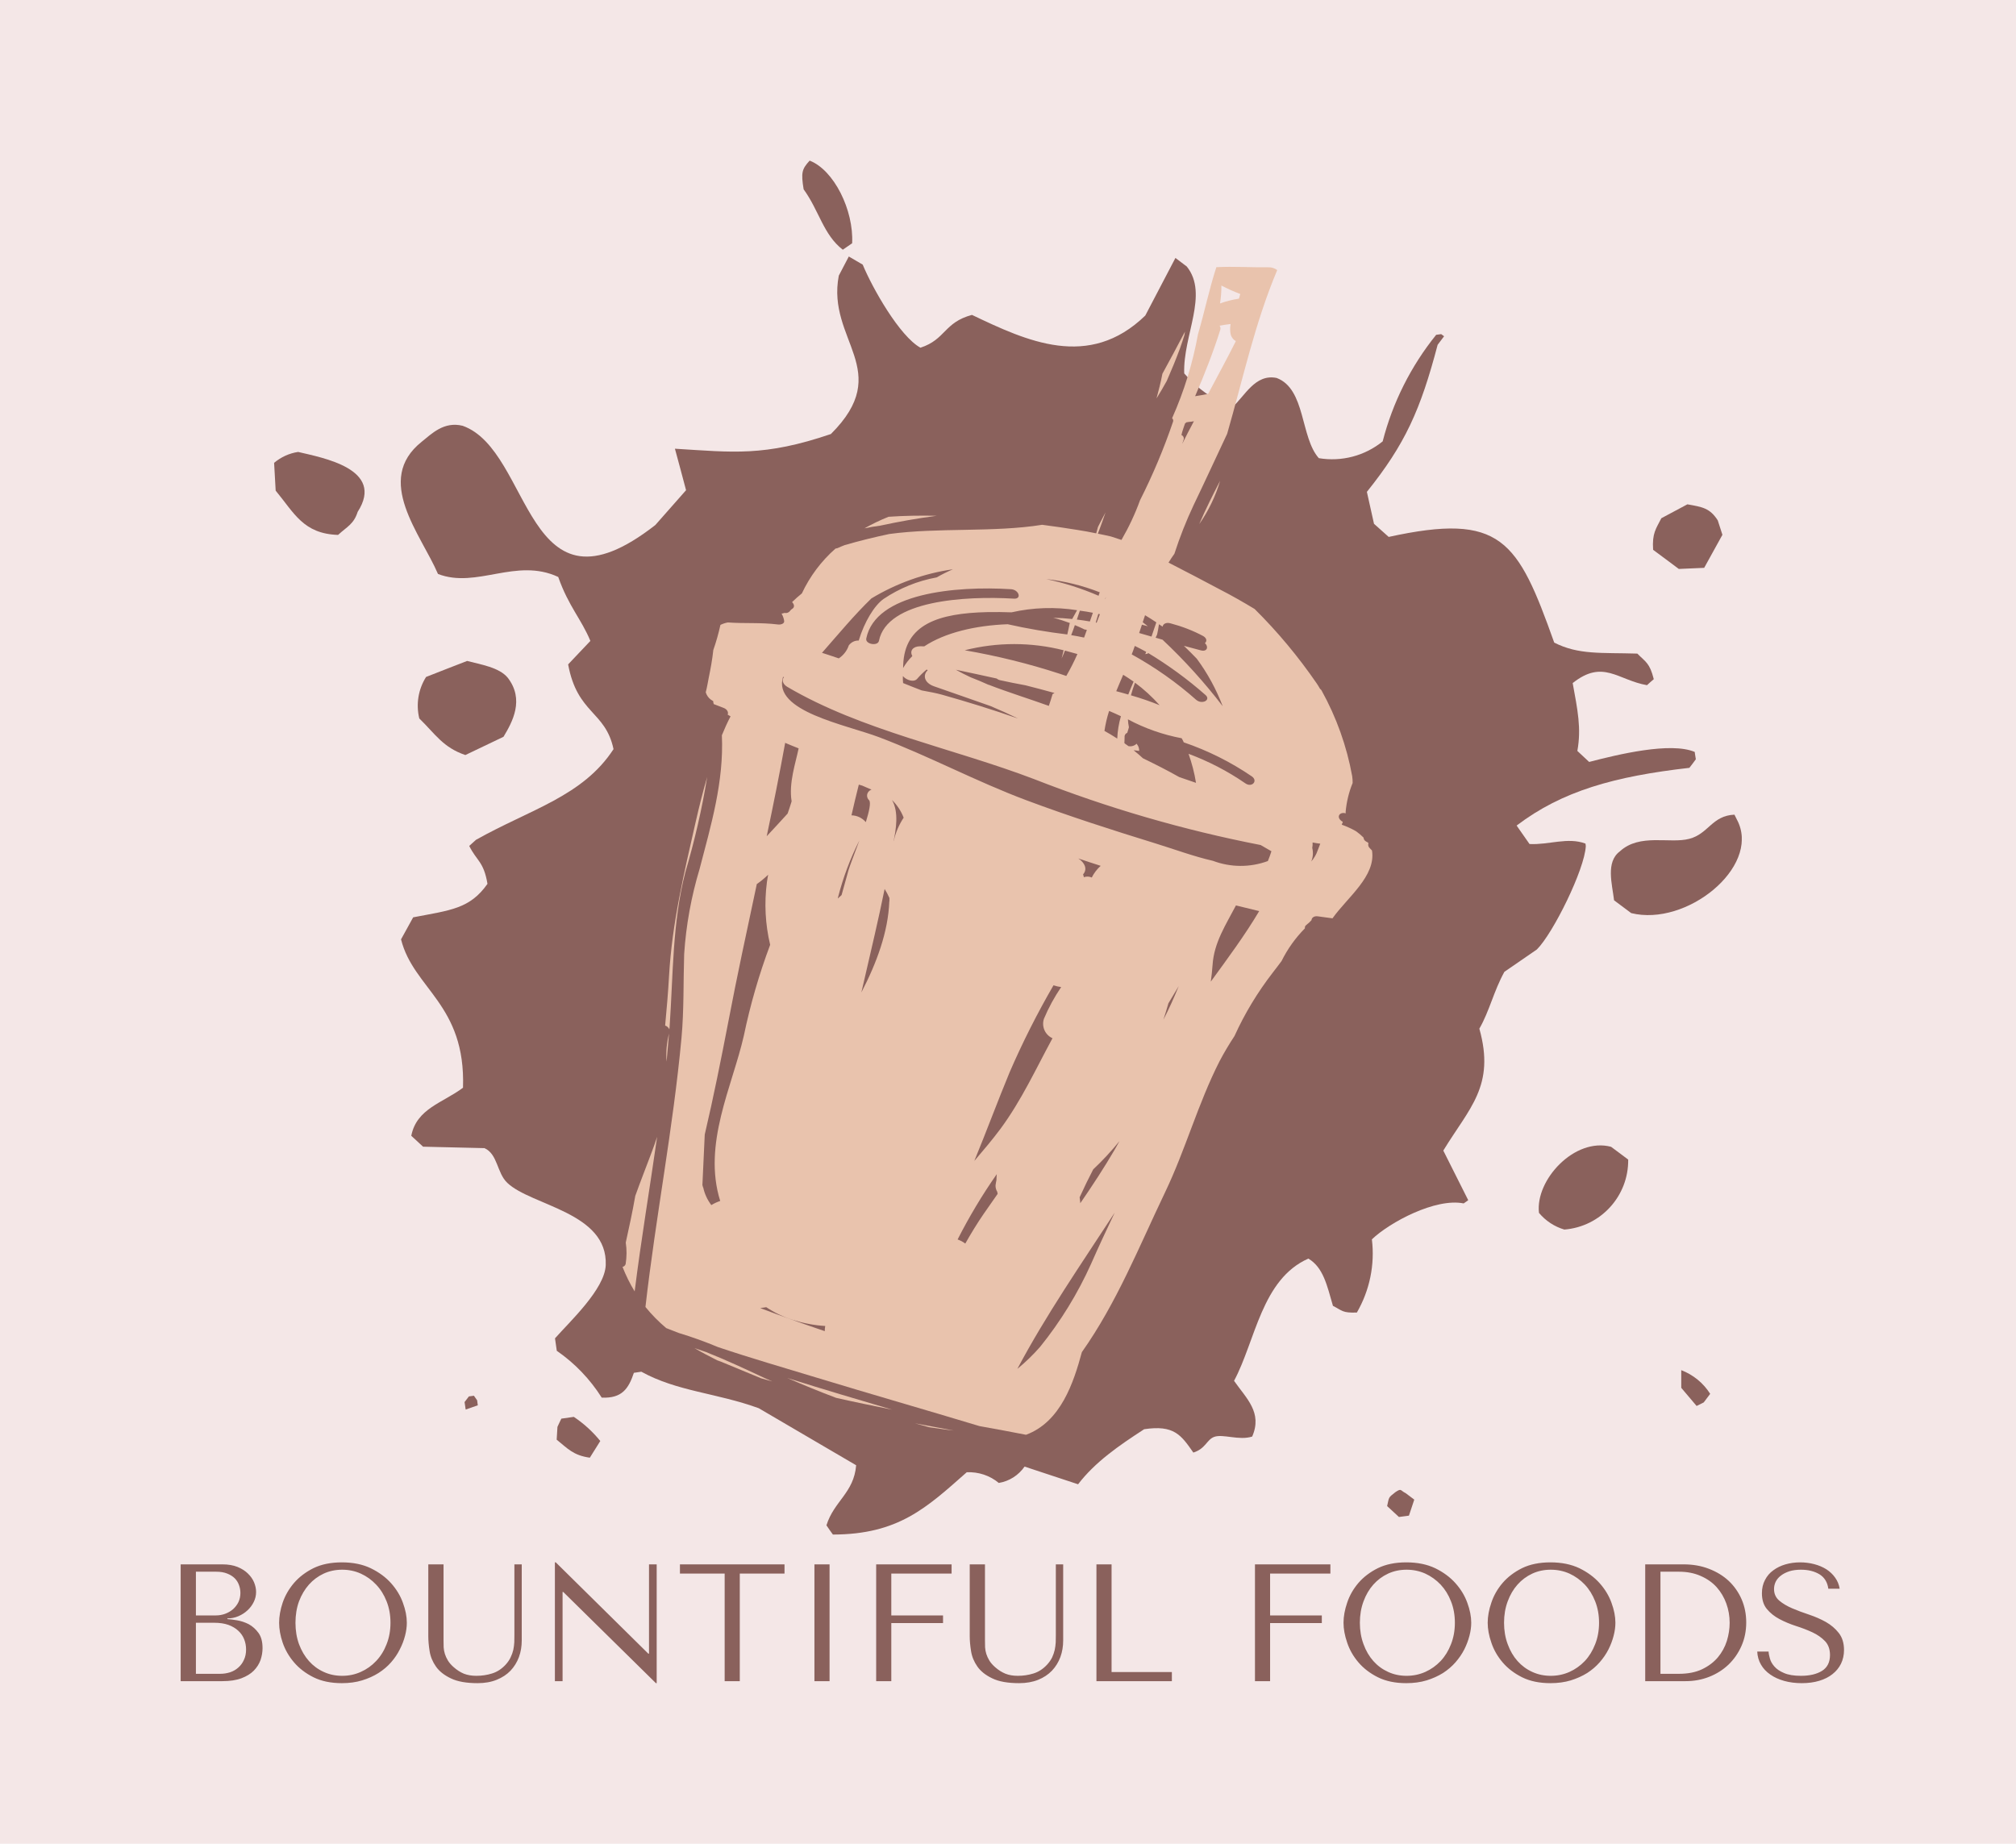 <svg xmlns="http://www.w3.org/2000/svg" version="1.1" xmlns:xlink="http://www.w3.org/1999/xlink" xmlns:svgjs="http://svgjs.dev/svgjs" viewBox="0 0 18.122 16.576"><g transform="matrix(1,0,0,1,1.444,14.046)"><rect width="18.122" height="18.122" x="-1.444" y="-14.819" fill="#f4e7e7"></rect><g><path d=" M 0.18 1.068 L 0.556 1.068 Q 0.657 1.068 0.726 1.042 Q 0.795 1.016 0.837 0.974 Q 0.879 0.931 0.898 0.878 Q 0.916 0.825 0.916 0.771 Q 0.916 0.685 0.88 0.635 Q 0.843 0.584 0.792 0.556 Q 0.741 0.53 0.687 0.521 Q 0.633 0.512 0.6 0.51 L 0.6 0.504 Q 0.652 0.504 0.699 0.484 Q 0.746 0.464 0.781 0.431 Q 0.816 0.399 0.837 0.356 Q 0.858 0.314 0.858 0.266 Q 0.858 0.224 0.84 0.18 Q 0.822 0.137 0.785 0.101 Q 0.749 0.065 0.691 0.041 Q 0.633 0.018 0.555 0.018 L 0.18 0.018 L 0.18 1.068 M 0.317 1.002 L 0.317 0.543 L 0.481 0.543 Q 0.555 0.543 0.609 0.562 Q 0.663 0.582 0.698 0.615 Q 0.734 0.648 0.751 0.692 Q 0.768 0.735 0.768 0.783 Q 0.768 0.836 0.749 0.876 Q 0.731 0.917 0.699 0.945 Q 0.667 0.974 0.625 0.988 Q 0.582 1.002 0.534 1.002 L 0.317 1.002 M 0.317 0.477 L 0.317 0.084 L 0.499 0.084 Q 0.558 0.084 0.599 0.101 Q 0.64 0.117 0.667 0.144 Q 0.693 0.171 0.705 0.206 Q 0.717 0.24 0.717 0.275 Q 0.717 0.318 0.7 0.356 Q 0.682 0.393 0.652 0.42 Q 0.621 0.447 0.581 0.462 Q 0.541 0.477 0.496 0.477 L 0.317 0.477 M 1.065 0.543 Q 1.065 0.627 1.097 0.722 Q 1.13 0.818 1.199 0.899 Q 1.268 0.98 1.374 1.033 Q 1.481 1.086 1.629 1.086 Q 1.73 1.086 1.811 1.061 Q 1.893 1.036 1.958 0.995 Q 2.024 0.953 2.072 0.898 Q 2.12 0.843 2.15 0.782 Q 2.181 0.722 2.197 0.66 Q 2.213 0.599 2.213 0.543 Q 2.213 0.459 2.178 0.364 Q 2.144 0.269 2.072 0.188 Q 2 0.107 1.889 0.053 Q 1.779 0 1.629 0 Q 1.481 0 1.374 0.052 Q 1.268 0.105 1.199 0.185 Q 1.13 0.266 1.097 0.362 Q 1.065 0.458 1.065 0.543 M 1.212 0.543 Q 1.212 0.438 1.244 0.35 Q 1.277 0.263 1.333 0.2 Q 1.389 0.137 1.466 0.101 Q 1.542 0.066 1.632 0.066 Q 1.721 0.066 1.799 0.101 Q 1.878 0.137 1.937 0.2 Q 1.997 0.263 2.031 0.35 Q 2.066 0.438 2.066 0.543 Q 2.066 0.648 2.031 0.736 Q 1.997 0.824 1.937 0.887 Q 1.878 0.95 1.799 0.985 Q 1.721 1.02 1.632 1.02 Q 1.542 1.02 1.466 0.985 Q 1.389 0.95 1.333 0.887 Q 1.277 0.824 1.244 0.736 Q 1.212 0.648 1.212 0.543 M 2.406 0.018 L 2.406 0.663 Q 2.406 0.725 2.418 0.799 Q 2.43 0.873 2.475 0.937 Q 2.52 1.001 2.609 1.043 Q 2.697 1.086 2.85 1.086 Q 2.946 1.086 3.02 1.056 Q 3.095 1.026 3.145 0.974 Q 3.195 0.921 3.221 0.851 Q 3.246 0.782 3.246 0.702 L 3.246 0.018 L 3.18 0.018 L 3.18 0.653 Q 3.18 0.685 3.179 0.719 Q 3.177 0.753 3.17 0.787 Q 3.162 0.821 3.146 0.854 Q 3.131 0.887 3.101 0.92 Q 3.047 0.978 2.979 0.999 Q 2.912 1.02 2.838 1.02 Q 2.775 1.02 2.726 1.001 Q 2.678 0.981 2.634 0.942 Q 2.6 0.912 2.582 0.882 Q 2.564 0.852 2.555 0.823 Q 2.546 0.794 2.544 0.764 Q 2.543 0.734 2.543 0.704 L 2.543 0.018 L 2.406 0.018 M 4.39 0.018 L 4.39 0.821 L 4.384 0.821 L 3.552 0 L 3.544 0 L 3.544 1.068 L 3.613 1.068 L 3.613 0.266 L 3.619 0.266 L 4.452 1.086 L 4.459 1.086 L 4.459 0.018 L 4.39 0.018 M 5.206 1.068 L 5.206 0.101 L 5.608 0.101 L 5.608 0.018 L 4.668 0.018 L 4.668 0.101 L 5.07 0.101 L 5.07 1.068 L 5.206 1.068 M 5.877 0.018 L 5.877 1.068 L 6.013 1.068 L 6.013 0.018 L 5.877 0.018 M 6.432 0.018 L 6.432 1.068 L 6.568 1.068 L 6.568 0.546 L 7.033 0.546 L 7.033 0.477 L 6.568 0.477 L 6.568 0.101 L 7.11 0.101 L 7.11 0.018 L 6.432 0.018 M 7.273 0.018 L 7.273 0.663 Q 7.273 0.725 7.285 0.799 Q 7.297 0.873 7.342 0.937 Q 7.387 1.001 7.476 1.043 Q 7.564 1.086 7.717 1.086 Q 7.813 1.086 7.888 1.056 Q 7.962 1.026 8.012 0.974 Q 8.062 0.921 8.088 0.851 Q 8.113 0.782 8.113 0.702 L 8.113 0.018 L 8.047 0.018 L 8.047 0.653 Q 8.047 0.685 8.046 0.719 Q 8.044 0.753 8.037 0.787 Q 8.029 0.821 8.014 0.854 Q 7.998 0.887 7.968 0.92 Q 7.914 0.978 7.846 0.999 Q 7.779 1.02 7.705 1.02 Q 7.642 1.02 7.594 1.001 Q 7.545 0.981 7.501 0.942 Q 7.467 0.912 7.449 0.882 Q 7.431 0.852 7.422 0.823 Q 7.413 0.794 7.411 0.764 Q 7.41 0.734 7.41 0.704 L 7.41 0.018 L 7.273 0.018 M 8.412 1.068 L 8.412 0.018 L 8.548 0.018 L 8.548 0.986 L 9.09 0.986 L 9.09 1.068 L 8.412 1.068 M 9.837 0.018 L 9.837 1.068 L 9.973 1.068 L 9.973 0.546 L 10.438 0.546 L 10.438 0.477 L 9.973 0.477 L 9.973 0.101 L 10.515 0.101 L 10.515 0.018 L 9.837 0.018 M 10.633 0.543 Q 10.633 0.627 10.666 0.722 Q 10.698 0.818 10.767 0.899 Q 10.836 0.98 10.942 1.033 Q 11.049 1.086 11.197 1.086 Q 11.298 1.086 11.38 1.061 Q 11.461 1.036 11.527 0.995 Q 11.592 0.953 11.64 0.898 Q 11.688 0.843 11.719 0.782 Q 11.749 0.722 11.765 0.66 Q 11.781 0.599 11.781 0.543 Q 11.781 0.459 11.746 0.364 Q 11.712 0.269 11.64 0.188 Q 11.568 0.107 11.458 0.053 Q 11.347 0 11.197 0 Q 11.049 0 10.942 0.052 Q 10.836 0.105 10.767 0.185 Q 10.698 0.266 10.666 0.362 Q 10.633 0.458 10.633 0.543 M 10.78 0.543 Q 10.78 0.438 10.813 0.35 Q 10.845 0.263 10.901 0.2 Q 10.957 0.137 11.034 0.101 Q 11.11 0.066 11.2 0.066 Q 11.289 0.066 11.368 0.101 Q 11.446 0.137 11.506 0.2 Q 11.565 0.263 11.599 0.35 Q 11.634 0.438 11.634 0.543 Q 11.634 0.648 11.599 0.736 Q 11.565 0.824 11.506 0.887 Q 11.446 0.95 11.368 0.985 Q 11.289 1.02 11.2 1.02 Q 11.11 1.02 11.034 0.985 Q 10.957 0.95 10.901 0.887 Q 10.845 0.824 10.813 0.736 Q 10.78 0.648 10.78 0.543 M 11.929 0.543 Q 11.929 0.627 11.962 0.722 Q 11.994 0.818 12.063 0.899 Q 12.132 0.98 12.238 1.033 Q 12.345 1.086 12.493 1.086 Q 12.594 1.086 12.676 1.061 Q 12.757 1.036 12.823 0.995 Q 12.888 0.953 12.936 0.898 Q 12.984 0.843 13.015 0.782 Q 13.045 0.722 13.061 0.66 Q 13.077 0.599 13.077 0.543 Q 13.077 0.459 13.042 0.364 Q 13.008 0.269 12.936 0.188 Q 12.864 0.107 12.754 0.053 Q 12.643 0 12.493 0 Q 12.345 0 12.238 0.052 Q 12.132 0.105 12.063 0.185 Q 11.994 0.266 11.962 0.362 Q 11.929 0.458 11.929 0.543 M 12.076 0.543 Q 12.076 0.438 12.109 0.35 Q 12.141 0.263 12.197 0.2 Q 12.253 0.137 12.33 0.101 Q 12.406 0.066 12.496 0.066 Q 12.585 0.066 12.664 0.101 Q 12.742 0.137 12.802 0.2 Q 12.861 0.263 12.895 0.35 Q 12.93 0.438 12.93 0.543 Q 12.93 0.648 12.895 0.736 Q 12.861 0.824 12.802 0.887 Q 12.742 0.95 12.664 0.985 Q 12.585 1.02 12.496 1.02 Q 12.406 1.02 12.33 0.985 Q 12.253 0.95 12.197 0.887 Q 12.141 0.824 12.109 0.736 Q 12.076 0.648 12.076 0.543 M 13.345 1.068 L 13.345 0.018 L 13.69 0.018 Q 13.815 0.018 13.918 0.058 Q 14.022 0.098 14.096 0.167 Q 14.17 0.237 14.212 0.333 Q 14.253 0.429 14.253 0.54 Q 14.253 0.655 14.21 0.752 Q 14.167 0.849 14.093 0.92 Q 14.019 0.99 13.92 1.029 Q 13.821 1.068 13.708 1.068 L 13.345 1.068 M 13.482 1.002 L 13.647 1.002 Q 13.77 1.002 13.856 0.961 Q 13.942 0.92 13.998 0.854 Q 14.053 0.788 14.079 0.706 Q 14.104 0.624 14.104 0.543 Q 14.104 0.453 14.074 0.37 Q 14.044 0.287 13.987 0.223 Q 13.929 0.159 13.843 0.122 Q 13.758 0.084 13.647 0.084 L 13.482 0.084 L 13.482 1.002 M 14.352 0.802 Q 14.355 0.867 14.386 0.92 Q 14.416 0.972 14.47 1.009 Q 14.523 1.046 14.595 1.066 Q 14.667 1.086 14.752 1.086 Q 14.839 1.086 14.909 1.065 Q 14.979 1.044 15.028 1.005 Q 15.078 0.966 15.105 0.911 Q 15.132 0.855 15.132 0.788 Q 15.132 0.695 15.085 0.635 Q 15.039 0.576 14.969 0.536 Q 14.899 0.497 14.818 0.47 Q 14.736 0.443 14.666 0.413 Q 14.596 0.383 14.55 0.344 Q 14.503 0.304 14.503 0.24 Q 14.503 0.204 14.519 0.172 Q 14.535 0.141 14.566 0.118 Q 14.596 0.095 14.641 0.08 Q 14.686 0.066 14.745 0.066 Q 14.842 0.066 14.911 0.107 Q 14.979 0.149 14.991 0.237 L 15.093 0.237 Q 15.084 0.181 15.052 0.137 Q 15.021 0.093 14.973 0.062 Q 14.925 0.032 14.864 0.016 Q 14.803 0 14.737 0 Q 14.668 0 14.606 0.018 Q 14.544 0.036 14.497 0.071 Q 14.449 0.105 14.422 0.158 Q 14.394 0.21 14.394 0.278 Q 14.394 0.366 14.439 0.42 Q 14.484 0.474 14.552 0.51 Q 14.62 0.546 14.7 0.572 Q 14.779 0.597 14.848 0.629 Q 14.916 0.661 14.961 0.708 Q 15.006 0.755 15.006 0.833 Q 15.006 0.93 14.935 0.975 Q 14.863 1.02 14.745 1.02 Q 14.65 1.02 14.593 0.995 Q 14.536 0.971 14.506 0.936 Q 14.476 0.902 14.466 0.865 Q 14.455 0.828 14.454 0.802 L 14.352 0.802" fill="#8a615c" fill-rule="nonzero"></path></g><g></g><g clip-path="url(#SvgjsClipPath1002)"><g clip-path="url(#SvgjsClipPath1000582382b9-ea83-4968-a4fa-d8f735f42406)"><path d=" M 1.771 -9.444 C 2.021 -9.832 1.452 -9.931 1.236 -9.983 C 1.156 -9.971 1.082 -9.937 1.02 -9.885 C 1.025 -9.801 1.029 -9.718 1.034 -9.635 C 1.2 -9.435 1.282 -9.247 1.595 -9.237 C 1.675 -9.311 1.736 -9.333 1.771 -9.444 Z" fill="#8a615c" transform="matrix(1,0,0,1,0,0)" fill-rule="nonzero"></path></g><g clip-path="url(#SvgjsClipPath1000582382b9-ea83-4968-a4fa-d8f735f42406)"><path d=" M 13.416 -9.103 C 13.494 -9.046 13.57 -8.988 13.647 -8.931 L 13.875 -8.941 C 13.93 -9.04 13.984 -9.139 14.039 -9.238 C 14.025 -9.281 14.011 -9.325 13.997 -9.368 C 13.926 -9.478 13.86 -9.488 13.724 -9.512 C 13.646 -9.47 13.568 -9.429 13.49 -9.387 C 13.442 -9.292 13.406 -9.253 13.416 -9.103 Z" fill="#8a615c" transform="matrix(1,0,0,1,0,0)" fill-rule="nonzero"></path></g><g clip-path="url(#SvgjsClipPath1000582382b9-ea83-4968-a4fa-d8f735f42406)"><path d=" M 3.121 -7.952 C 3.044 -8.047 2.875 -8.072 2.755 -8.104 C 2.632 -8.056 2.509 -8.009 2.386 -7.96 C 2.316 -7.849 2.294 -7.714 2.325 -7.587 C 2.47 -7.446 2.537 -7.327 2.739 -7.258 L 3.082 -7.422 C 3.164 -7.558 3.271 -7.756 3.121 -7.952 Z" fill="#8a615c" transform="matrix(1,0,0,1,0,0)" fill-rule="nonzero"></path></g><g clip-path="url(#SvgjsClipPath1000582382b9-ea83-4968-a4fa-d8f735f42406)"><path d=" M 2.845 -1.457 C 2.835 -1.471 2.826 -1.485 2.816 -1.498 L 2.771 -1.492 C 2.758 -1.475 2.745 -1.458 2.732 -1.441 C 2.736 -1.419 2.739 -1.396 2.742 -1.374 C 2.779 -1.387 2.815 -1.4 2.851 -1.412 C 2.849 -1.427 2.847 -1.442 2.845 -1.457 Z" fill="#8a615c" transform="matrix(1,0,0,1,0,0)" fill-rule="nonzero"></path></g><g clip-path="url(#SvgjsClipPath1000582382b9-ea83-4968-a4fa-d8f735f42406)"><path d=" M 13.117 -6.392 C 12.988 -6.296 13.048 -6.097 13.065 -5.952 L 13.219 -5.837 C 13.716 -5.714 14.372 -6.246 14.179 -6.658 C 14.168 -6.68 14.157 -6.701 14.147 -6.722 C 13.945 -6.713 13.914 -6.55 13.742 -6.505 C 13.567 -6.458 13.296 -6.557 13.117 -6.392 Z" fill="#8a615c" transform="matrix(1,0,0,1,0,0)" fill-rule="nonzero"></path></g><g clip-path="url(#SvgjsClipPath1000582382b9-ea83-4968-a4fa-d8f735f42406)"><path d=" M 3.714 -1.308 C 3.677 -1.302 3.639 -1.297 3.602 -1.292 C 3.59 -1.267 3.578 -1.243 3.567 -1.218 C 3.564 -1.18 3.562 -1.142 3.56 -1.103 C 3.659 -1.023 3.709 -0.962 3.858 -0.941 C 3.89 -0.991 3.921 -1.041 3.952 -1.091 C 3.884 -1.175 3.804 -1.248 3.714 -1.308 Z" fill="#8a615c" transform="matrix(1,0,0,1,0,0)" fill-rule="nonzero"></path></g><g clip-path="url(#SvgjsClipPath1000582382b9-ea83-4968-a4fa-d8f735f42406)"><path d=" M 5.78 -12.344 C 5.92 -12.151 5.957 -11.936 6.132 -11.801 C 6.16 -11.82 6.188 -11.84 6.216 -11.859 C 6.231 -12.157 6.052 -12.518 5.834 -12.602 C 5.765 -12.526 5.755 -12.496 5.78 -12.344 Z" fill="#8a615c" transform="matrix(1,0,0,1,0,0)" fill-rule="nonzero"></path></g><g clip-path="url(#SvgjsClipPath1000582382b9-ea83-4968-a4fa-d8f735f42406)"><path d=" M 11.025 -0.506 C 11.06 -0.474 11.096 -0.441 11.131 -0.408 L 11.221 -0.42 C 11.237 -0.469 11.253 -0.517 11.269 -0.564 C 11.243 -0.584 11.218 -0.603 11.192 -0.622 C 11.141 -0.647 11.156 -0.669 11.099 -0.631 C 11.035 -0.58 11.044 -0.591 11.025 -0.506 Z" fill="#8a615c" transform="matrix(1,0,0,1,0,0)" fill-rule="nonzero"></path></g><g clip-path="url(#SvgjsClipPath1000582382b9-ea83-4968-a4fa-d8f735f42406)"><path d=" M 12.39 -3.142 C 12.449 -3.071 12.529 -3.018 12.618 -2.992 C 12.945 -3.018 13.196 -3.293 13.192 -3.621 C 13.141 -3.66 13.089 -3.698 13.038 -3.736 C 12.711 -3.823 12.355 -3.438 12.39 -3.142 Z" fill="#8a615c" transform="matrix(1,0,0,1,0,0)" fill-rule="nonzero"></path></g><g clip-path="url(#SvgjsClipPath1000582382b9-ea83-4968-a4fa-d8f735f42406)"><path d=" M 13.807 -1.406 C 13.828 -1.417 13.85 -1.427 13.871 -1.438 C 13.89 -1.464 13.91 -1.489 13.929 -1.515 C 13.868 -1.612 13.776 -1.687 13.669 -1.728 C 13.669 -1.675 13.669 -1.622 13.669 -1.569 C 13.715 -1.515 13.761 -1.46 13.807 -1.406 Z" fill="#8a615c" transform="matrix(1,0,0,1,0,0)" fill-rule="nonzero"></path></g><g clip-path="url(#SvgjsClipPath1000582382b9-ea83-4968-a4fa-d8f735f42406)"><path d=" M 6.025 -10.144 C 5.425 -9.94 5.146 -9.98 4.623 -10.012 C 4.657 -9.888 4.69 -9.763 4.723 -9.639 C 4.631 -9.534 4.539 -9.43 4.447 -9.326 C 3.27 -8.407 3.345 -9.994 2.715 -10.218 C 2.546 -10.26 2.436 -10.146 2.346 -10.074 C 1.916 -9.73 2.339 -9.245 2.493 -8.886 C 2.842 -8.751 3.194 -9.036 3.574 -8.859 C 3.666 -8.596 3.782 -8.48 3.863 -8.284 L 3.663 -8.073 C 3.746 -7.625 3.998 -7.656 4.071 -7.311 C 3.795 -6.887 3.326 -6.772 2.835 -6.496 C 2.815 -6.477 2.794 -6.459 2.774 -6.441 C 2.841 -6.305 2.904 -6.302 2.938 -6.1 C 2.78 -5.875 2.604 -5.863 2.27 -5.799 C 2.234 -5.733 2.197 -5.667 2.161 -5.601 C 2.273 -5.154 2.743 -5.018 2.718 -4.267 C 2.535 -4.13 2.301 -4.08 2.253 -3.835 L 2.359 -3.737 L 2.911 -3.724 C 3.031 -3.67 3.022 -3.501 3.116 -3.412 C 3.333 -3.205 4.02 -3.148 4.001 -2.672 C 3.992 -2.455 3.675 -2.162 3.545 -2.014 C 3.55 -1.976 3.555 -1.939 3.561 -1.902 C 3.723 -1.79 3.86 -1.647 3.965 -1.481 C 4.147 -1.473 4.206 -1.561 4.254 -1.704 L 4.321 -1.714 C 4.643 -1.536 4.996 -1.524 5.376 -1.386 C 5.668 -1.215 5.959 -1.044 6.252 -0.873 C 6.232 -0.625 6.053 -0.551 5.985 -0.333 C 6.004 -0.305 6.023 -0.277 6.043 -0.25 C 6.632 -0.251 6.885 -0.491 7.246 -0.81 C 7.351 -0.815 7.454 -0.781 7.534 -0.714 C 7.628 -0.729 7.712 -0.783 7.766 -0.861 C 7.926 -0.808 8.087 -0.755 8.247 -0.702 C 8.401 -0.903 8.613 -1.049 8.841 -1.197 C 9.108 -1.237 9.172 -1.147 9.283 -0.987 C 9.394 -1.022 9.403 -1.103 9.47 -1.128 C 9.549 -1.157 9.694 -1.093 9.812 -1.131 C 9.906 -1.347 9.761 -1.472 9.649 -1.632 C 9.842 -1.992 9.896 -2.545 10.317 -2.731 C 10.451 -2.651 10.484 -2.493 10.538 -2.306 C 10.622 -2.264 10.621 -2.241 10.753 -2.246 C 10.868 -2.445 10.916 -2.676 10.888 -2.904 C 11.048 -3.057 11.46 -3.278 11.713 -3.227 C 11.727 -3.236 11.74 -3.246 11.754 -3.256 C 11.68 -3.404 11.605 -3.553 11.53 -3.702 C 11.763 -4.085 11.999 -4.282 11.854 -4.798 C 11.945 -4.956 11.983 -5.135 12.079 -5.309 L 12.371 -5.51 C 12.515 -5.652 12.801 -6.229 12.811 -6.44 C 12.81 -6.447 12.809 -6.454 12.808 -6.462 C 12.647 -6.522 12.48 -6.449 12.305 -6.458 C 12.266 -6.513 12.228 -6.569 12.189 -6.624 C 12.6 -6.936 13.069 -7.066 13.742 -7.143 C 13.762 -7.168 13.781 -7.194 13.8 -7.22 C 13.798 -7.234 13.796 -7.249 13.793 -7.264 C 13.792 -7.272 13.791 -7.279 13.79 -7.286 C 13.572 -7.378 13.099 -7.263 12.841 -7.196 C 12.805 -7.229 12.77 -7.262 12.735 -7.295 C 12.772 -7.499 12.737 -7.664 12.693 -7.905 C 12.966 -8.122 13.098 -7.932 13.361 -7.886 C 13.381 -7.904 13.401 -7.923 13.422 -7.94 C 13.385 -8.087 13.35 -8.093 13.274 -8.17 C 12.951 -8.18 12.746 -8.157 12.527 -8.269 C 12.198 -9.193 12.051 -9.44 11.039 -9.219 C 10.995 -9.259 10.951 -9.298 10.907 -9.337 C 10.886 -9.433 10.865 -9.528 10.843 -9.624 C 11.186 -10.052 11.324 -10.357 11.479 -10.946 C 11.499 -10.972 11.518 -10.998 11.537 -11.023 L 11.511 -11.042 L 11.466 -11.036 C 11.239 -10.755 11.075 -10.428 10.985 -10.078 C 10.824 -9.947 10.615 -9.893 10.411 -9.927 C 10.244 -10.115 10.294 -10.549 10.032 -10.648 C 9.837 -10.688 9.744 -10.481 9.634 -10.386 C 9.466 -10.448 9.317 -10.553 9.201 -10.689 C 9.189 -11.03 9.424 -11.401 9.224 -11.65 C 9.19 -11.676 9.156 -11.701 9.122 -11.727 C 9.032 -11.554 8.942 -11.382 8.851 -11.209 C 8.343 -10.717 7.784 -10.981 7.293 -11.215 C 7.04 -11.147 7.059 -10.995 6.83 -10.92 C 6.643 -11.023 6.398 -11.456 6.311 -11.667 C 6.27 -11.691 6.228 -11.716 6.186 -11.74 C 6.156 -11.683 6.126 -11.625 6.096 -11.568 C 5.984 -10.985 6.599 -10.716 6.025 -10.144 Z" fill="#8a615c" transform="matrix(1,0,0,1,0,0)" fill-rule="nonzero"></path></g><g clip-path="url(#SvgjsClipPath1000582382b9-ea83-4968-a4fa-d8f735f42406)"><path d=" M 4.414 -3.687 C 4.365 -3.556 4.313 -3.425 4.266 -3.293 C 4.266 -3.291 4.265 -3.288 4.265 -3.286 C 4.241 -3.148 4.211 -3.012 4.181 -2.875 C 4.191 -2.811 4.19 -2.746 4.18 -2.682 C 4.176 -2.669 4.165 -2.659 4.152 -2.656 C 4.182 -2.58 4.218 -2.506 4.261 -2.436 C 4.319 -2.901 4.397 -3.362 4.463 -3.826 C 4.448 -3.779 4.431 -3.733 4.414 -3.687 Z" fill="#e9c3ad" transform="matrix(1,0,0,1,0,0)" fill-rule="nonzero"></path></g><g clip-path="url(#SvgjsClipPath1000582382b9-ea83-4968-a4fa-d8f735f42406)"><path d=" M 4.548 -4.501 C 4.556 -4.585 4.563 -4.669 4.57 -4.754 C 4.549 -4.671 4.541 -4.586 4.548 -4.501 Z" fill="#e9c3ad" transform="matrix(1,0,0,1,0,0)" fill-rule="nonzero"></path></g><g clip-path="url(#SvgjsClipPath1000582382b9-ea83-4968-a4fa-d8f735f42406)"><path d=" M 4.573 -4.792 C 4.574 -4.799 4.575 -4.806 4.575 -4.812 C 4.608 -5.286 4.599 -5.751 4.717 -6.206 C 4.8 -6.487 4.866 -6.772 4.913 -7.061 C 4.873 -6.924 4.839 -6.787 4.81 -6.659 C 4.706 -6.201 4.597 -5.748 4.57 -5.271 C 4.562 -5.125 4.549 -4.976 4.535 -4.826 C 4.552 -4.821 4.565 -4.808 4.573 -4.792 Z" fill="#e9c3ad" transform="matrix(1,0,0,1,0,0)" fill-rule="nonzero"></path></g><g clip-path="url(#SvgjsClipPath1000582382b9-ea83-4968-a4fa-d8f735f42406)"><path d=" M 4.902 -1.891 C 4.868 -1.903 4.833 -1.914 4.799 -1.926 C 4.864 -1.888 4.932 -1.852 5.002 -1.817 C 5.025 -1.809 5.048 -1.8 5.069 -1.791 C 5.178 -1.746 5.287 -1.701 5.397 -1.655 C 5.431 -1.645 5.465 -1.635 5.499 -1.626 C 5.479 -1.635 5.459 -1.643 5.44 -1.652 C 5.263 -1.735 5.084 -1.819 4.902 -1.891 Z" fill="#e9c3ad" transform="matrix(1,0,0,1,0,0)" fill-rule="nonzero"></path></g><g clip-path="url(#SvgjsClipPath1000582382b9-ea83-4968-a4fa-d8f735f42406)"><path d=" M 6.89 -1.22 L 6.908 -1.215 C 6.952 -1.209 6.996 -1.202 7.041 -1.196 C 7.061 -1.193 7.092 -1.189 7.131 -1.185 C 7.015 -1.206 6.898 -1.228 6.781 -1.25 C 6.817 -1.24 6.854 -1.23 6.89 -1.22 Z" fill="#e9c3ad" transform="matrix(1,0,0,1,0,0)" fill-rule="nonzero"></path></g><g clip-path="url(#SvgjsClipPath1000582382b9-ea83-4968-a4fa-d8f735f42406)"><path d=" M 10.889 -6.4 C 10.882 -6.407 10.875 -6.414 10.868 -6.422 C 10.856 -6.433 10.852 -6.45 10.857 -6.466 C 10.855 -6.468 10.853 -6.47 10.851 -6.472 C 10.847 -6.475 10.842 -6.477 10.837 -6.48 C 10.823 -6.487 10.814 -6.5 10.813 -6.516 C 10.794 -6.535 10.773 -6.553 10.751 -6.569 C 10.748 -6.57 10.746 -6.572 10.744 -6.574 C 10.703 -6.597 10.661 -6.616 10.617 -6.632 C 10.621 -6.641 10.624 -6.649 10.627 -6.657 C 10.623 -6.659 10.62 -6.662 10.616 -6.664 C 10.565 -6.701 10.598 -6.75 10.653 -6.734 C 10.652 -6.739 10.652 -6.743 10.652 -6.747 C 10.66 -6.836 10.681 -6.924 10.715 -7.007 C 10.715 -7.027 10.714 -7.048 10.711 -7.068 C 10.662 -7.338 10.569 -7.598 10.436 -7.838 C 10.433 -7.844 10.428 -7.849 10.422 -7.853 C 10.413 -7.869 10.403 -7.886 10.392 -7.902 C 10.227 -8.142 10.041 -8.366 9.834 -8.571 C 9.733 -8.632 9.63 -8.691 9.523 -8.746 C 9.376 -8.824 9.221 -8.906 9.06 -8.988 C 9.077 -9.015 9.094 -9.042 9.113 -9.068 C 9.161 -9.217 9.219 -9.364 9.286 -9.506 C 9.388 -9.718 9.486 -9.932 9.587 -10.146 C 9.729 -10.637 9.832 -11.13 10.037 -11.618 C 10.014 -11.635 9.986 -11.644 9.958 -11.643 C 9.8 -11.641 9.648 -11.652 9.49 -11.644 C 9.425 -11.445 9.384 -11.242 9.325 -11.042 C 9.278 -10.782 9.2 -10.528 9.092 -10.286 C 9.102 -10.278 9.105 -10.265 9.1 -10.253 C 9.018 -10.012 8.919 -9.777 8.804 -9.549 C 8.759 -9.425 8.703 -9.306 8.637 -9.192 C 8.606 -9.202 8.574 -9.213 8.542 -9.223 C 8.504 -9.232 8.465 -9.24 8.425 -9.248 C 8.449 -9.312 8.472 -9.376 8.494 -9.44 C 8.471 -9.396 8.448 -9.353 8.426 -9.309 L 8.41 -9.251 C 8.354 -9.263 8.297 -9.273 8.24 -9.282 C 8.136 -9.299 8.031 -9.314 7.924 -9.328 C 7.488 -9.258 6.988 -9.305 6.549 -9.245 C 6.412 -9.216 6.278 -9.183 6.148 -9.145 C 6.126 -9.136 6.105 -9.128 6.084 -9.118 C 6.078 -9.116 6.072 -9.115 6.066 -9.114 C 5.939 -9.002 5.836 -8.865 5.764 -8.711 C 5.734 -8.687 5.705 -8.661 5.676 -8.633 C 5.694 -8.615 5.702 -8.59 5.68 -8.574 C 5.672 -8.569 5.665 -8.564 5.66 -8.557 C 5.649 -8.54 5.628 -8.531 5.609 -8.536 C 5.6 -8.533 5.59 -8.531 5.581 -8.529 C 5.582 -8.528 5.584 -8.526 5.584 -8.525 C 5.595 -8.506 5.602 -8.484 5.605 -8.463 C 5.608 -8.439 5.575 -8.428 5.547 -8.432 C 5.395 -8.451 5.249 -8.439 5.099 -8.45 C 5.075 -8.446 5.053 -8.438 5.032 -8.428 C 5.015 -8.351 4.994 -8.276 4.968 -8.202 C 4.959 -8.116 4.943 -8.031 4.926 -7.948 C 4.919 -7.912 4.912 -7.868 4.9 -7.822 C 4.908 -7.796 4.924 -7.772 4.946 -7.756 C 4.953 -7.751 4.96 -7.747 4.967 -7.743 C 4.967 -7.734 4.969 -7.725 4.972 -7.716 C 5.001 -7.705 5.031 -7.693 5.06 -7.682 C 5.095 -7.669 5.106 -7.64 5.097 -7.621 C 5.106 -7.616 5.114 -7.611 5.123 -7.606 C 5.095 -7.552 5.069 -7.495 5.045 -7.436 C 5.064 -7.017 4.947 -6.627 4.845 -6.235 C 4.77 -5.986 4.723 -5.729 4.706 -5.469 C 4.698 -5.218 4.705 -4.964 4.682 -4.715 C 4.607 -3.901 4.45 -3.106 4.358 -2.296 C 4.414 -2.227 4.477 -2.163 4.545 -2.106 C 4.582 -2.091 4.62 -2.077 4.658 -2.062 C 4.778 -2.026 4.896 -1.983 5.011 -1.935 C 5.308 -1.835 5.61 -1.748 5.899 -1.66 C 6.385 -1.512 6.874 -1.372 7.361 -1.225 C 7.501 -1.2 7.641 -1.174 7.779 -1.147 C 8.092 -1.263 8.207 -1.617 8.281 -1.89 C 8.595 -2.335 8.789 -2.825 9.029 -3.327 C 9.214 -3.713 9.324 -4.123 9.519 -4.506 C 9.56 -4.584 9.605 -4.659 9.653 -4.732 C 9.745 -4.935 9.861 -5.126 9.997 -5.302 C 10.021 -5.332 10.048 -5.369 10.076 -5.406 C 10.13 -5.515 10.201 -5.614 10.286 -5.7 C 10.283 -5.714 10.291 -5.728 10.304 -5.733 L 10.302 -5.734 C 10.318 -5.745 10.332 -5.759 10.345 -5.773 C 10.346 -5.794 10.367 -5.813 10.402 -5.808 C 10.446 -5.802 10.49 -5.796 10.534 -5.79 C 10.666 -5.977 10.926 -6.169 10.889 -6.4 Z M 9.535 -11.479 C 9.59 -11.45 9.647 -11.425 9.705 -11.403 C 9.701 -11.389 9.697 -11.375 9.693 -11.361 C 9.635 -11.352 9.578 -11.338 9.523 -11.318 C 9.531 -11.371 9.536 -11.425 9.535 -11.479 Z M 9.525 -11.08 C 9.529 -11.093 9.527 -11.107 9.519 -11.118 C 9.552 -11.124 9.585 -11.129 9.618 -11.133 C 9.612 -11.1 9.612 -11.067 9.62 -11.034 C 9.628 -11.011 9.644 -10.991 9.665 -10.979 C 9.586 -10.821 9.499 -10.662 9.416 -10.505 C 9.378 -10.497 9.339 -10.49 9.299 -10.484 C 9.384 -10.682 9.462 -10.88 9.525 -11.08 Z M 9.192 -10.191 C 9.202 -10.218 9.205 -10.232 9.209 -10.24 C 9.213 -10.242 9.217 -10.245 9.22 -10.249 C 9.235 -10.252 9.25 -10.254 9.265 -10.255 C 9.273 -10.256 9.28 -10.258 9.288 -10.259 C 9.252 -10.192 9.217 -10.124 9.183 -10.055 C 9.187 -10.068 9.192 -10.081 9.196 -10.094 C 9.201 -10.111 9.192 -10.129 9.176 -10.135 C 9.18 -10.154 9.186 -10.173 9.192 -10.191 Z M 9.75 -7.004 C 9.592 -7.113 9.42 -7.202 9.24 -7.269 C 9.27 -7.184 9.293 -7.097 9.307 -7.008 C 9.256 -7.025 9.206 -7.043 9.156 -7.06 C 9.05 -7.12 8.941 -7.175 8.83 -7.229 C 8.803 -7.254 8.775 -7.278 8.746 -7.301 C 8.763 -7.299 8.78 -7.298 8.796 -7.295 C 8.797 -7.317 8.79 -7.338 8.777 -7.354 C 8.775 -7.356 8.774 -7.358 8.773 -7.36 C 8.754 -7.341 8.727 -7.333 8.7 -7.338 C 8.689 -7.346 8.677 -7.354 8.665 -7.363 C 8.663 -7.369 8.662 -7.376 8.664 -7.382 C 8.664 -7.394 8.664 -7.407 8.665 -7.419 C 8.663 -7.436 8.673 -7.452 8.689 -7.458 C 8.695 -7.475 8.699 -7.491 8.704 -7.508 C 8.699 -7.531 8.696 -7.555 8.695 -7.579 C 8.846 -7.498 9.009 -7.441 9.178 -7.409 C 9.185 -7.397 9.192 -7.385 9.197 -7.372 C 9.414 -7.298 9.62 -7.195 9.809 -7.066 C 9.867 -7.025 9.809 -6.962 9.75 -7.004 Z M 6.952 -7.876 C 7.122 -7.816 7.292 -7.758 7.461 -7.698 C 7.544 -7.663 7.626 -7.626 7.708 -7.586 C 7.482 -7.665 7.253 -7.736 7.022 -7.801 C 6.971 -7.815 6.908 -7.827 6.841 -7.839 C 6.785 -7.86 6.73 -7.883 6.674 -7.905 C 6.672 -7.925 6.671 -7.947 6.672 -7.968 C 6.702 -7.932 6.771 -7.908 6.801 -7.944 C 6.827 -7.974 6.856 -8.002 6.886 -8.027 C 6.89 -8.025 6.892 -8.022 6.895 -8.02 C 6.852 -7.981 6.859 -7.909 6.952 -7.876 Z M 7.443 -7.889 C 7.39 -7.913 7.336 -7.936 7.281 -7.957 C 7.234 -7.979 7.19 -8.001 7.148 -8.025 C 7.271 -7.999 7.394 -7.973 7.515 -7.946 C 7.525 -7.938 7.537 -7.932 7.55 -7.93 C 7.617 -7.915 7.693 -7.9 7.774 -7.885 C 7.861 -7.863 7.948 -7.84 8.035 -7.816 C 8.03 -7.812 8.024 -7.809 8.018 -7.807 C 8.008 -7.771 7.996 -7.736 7.984 -7.7 C 7.812 -7.762 7.621 -7.821 7.443 -7.89 Z M 8.129 -8.197 C 8.167 -8.187 8.204 -8.177 8.241 -8.166 C 8.211 -8.098 8.178 -8.033 8.141 -7.969 C 8.121 -7.976 8.101 -7.983 8.081 -7.989 C 7.802 -8.08 7.517 -8.15 7.228 -8.2 C 7.52 -8.274 7.825 -8.274 8.117 -8.2 C 8.111 -8.175 8.105 -8.151 8.099 -8.126 C 8.11 -8.149 8.119 -8.173 8.129 -8.197 Z M 8.38 -8.537 C 8.371 -8.511 8.362 -8.485 8.353 -8.459 C 8.314 -8.466 8.275 -8.471 8.236 -8.476 C 8.245 -8.503 8.254 -8.53 8.263 -8.556 C 8.302 -8.551 8.341 -8.545 8.38 -8.537 Z M 8.492 -8.661 L 8.49 -8.662 C 8.493 -8.669 8.496 -8.675 8.499 -8.682 C 8.497 -8.675 8.495 -8.669 8.492 -8.662 Z M 8.443 -8.524 C 8.434 -8.499 8.423 -8.473 8.414 -8.448 L 8.406 -8.449 C 8.409 -8.458 8.41 -8.466 8.413 -8.474 C 8.419 -8.492 8.424 -8.51 8.429 -8.527 Z M 8.873 -8.169 C 8.874 -8.171 8.875 -8.173 8.876 -8.176 C 9.058 -8.066 9.231 -7.94 9.391 -7.799 C 9.445 -7.754 9.363 -7.709 9.309 -7.754 C 9.131 -7.912 8.937 -8.048 8.729 -8.163 C 8.737 -8.184 8.746 -8.206 8.753 -8.228 C 8.755 -8.232 8.756 -8.235 8.757 -8.239 C 8.792 -8.222 8.826 -8.204 8.859 -8.186 C 8.856 -8.179 8.854 -8.172 8.851 -8.165 C 8.858 -8.167 8.866 -8.169 8.873 -8.169 Z M 8.384 -8.37 L 8.384 -8.37 C 8.384 -8.37 8.384 -8.369 8.383 -8.369 Z M 8.652 -7.98 C 8.685 -7.96 8.716 -7.939 8.746 -7.918 C 8.729 -7.879 8.713 -7.841 8.698 -7.802 C 8.662 -7.812 8.626 -7.823 8.59 -7.832 C 8.61 -7.882 8.632 -7.931 8.653 -7.981 Z M 8.758 -7.909 C 8.839 -7.849 8.913 -7.781 8.98 -7.706 C 8.899 -7.739 8.812 -7.769 8.722 -7.795 C 8.732 -7.833 8.745 -7.871 8.759 -7.909 Z M 8.298 -8.389 C 8.308 -8.387 8.317 -8.385 8.326 -8.383 C 8.318 -8.36 8.31 -8.337 8.301 -8.314 C 8.263 -8.322 8.224 -8.33 8.185 -8.336 C 8.197 -8.366 8.208 -8.396 8.218 -8.426 C 8.246 -8.415 8.272 -8.403 8.299 -8.39 Z M 8.525 -7.655 C 8.561 -7.64 8.596 -7.624 8.632 -7.607 C 8.613 -7.542 8.602 -7.474 8.599 -7.406 C 8.562 -7.43 8.524 -7.453 8.484 -7.475 C 8.493 -7.536 8.507 -7.596 8.526 -7.655 Z M 9.373 -8.327 C 9.407 -8.306 9.405 -8.279 9.387 -8.264 C 9.421 -8.234 9.41 -8.184 9.351 -8.199 C 9.3 -8.212 9.249 -8.226 9.198 -8.24 C 9.24 -8.2 9.279 -8.16 9.314 -8.124 C 9.411 -7.993 9.489 -7.849 9.547 -7.697 C 9.383 -7.911 9.202 -8.111 9.006 -8.295 L 8.944 -8.313 C 8.947 -8.32 8.951 -8.327 8.954 -8.334 C 8.956 -8.338 8.957 -8.341 8.958 -8.345 C 8.964 -8.37 8.969 -8.401 8.974 -8.434 C 8.985 -8.427 8.996 -8.42 9.007 -8.412 C 9.009 -8.435 9.037 -8.454 9.078 -8.442 C 9.18 -8.415 9.28 -8.377 9.373 -8.327 Z M 8.95 -8.45 C 8.936 -8.408 8.921 -8.365 8.907 -8.323 C 8.87 -8.334 8.833 -8.345 8.796 -8.355 C 8.804 -8.38 8.813 -8.405 8.821 -8.43 L 8.874 -8.416 C 8.859 -8.428 8.843 -8.44 8.828 -8.452 C 8.835 -8.473 8.842 -8.494 8.849 -8.515 C 8.883 -8.495 8.917 -8.473 8.95 -8.451 Z M 8.441 -8.72 C 8.438 -8.71 8.434 -8.7 8.431 -8.69 C 8.279 -8.756 8.121 -8.806 7.96 -8.84 C 8.125 -8.822 8.287 -8.782 8.442 -8.721 Z M 8.238 -8.56 C 8.224 -8.534 8.209 -8.507 8.194 -8.481 C 8.137 -8.487 8.08 -8.491 8.024 -8.492 C 8.075 -8.479 8.125 -8.463 8.173 -8.445 C 8.173 -8.443 8.172 -8.442 8.171 -8.44 C 8.165 -8.407 8.157 -8.375 8.15 -8.342 C 7.97 -8.364 7.791 -8.394 7.614 -8.434 C 7.322 -8.423 7.05 -8.358 6.864 -8.235 C 6.853 -8.235 6.841 -8.236 6.83 -8.236 C 6.762 -8.236 6.731 -8.195 6.757 -8.148 C 6.725 -8.116 6.697 -8.08 6.674 -8.04 C 6.674 -8.049 6.675 -8.058 6.675 -8.068 C 6.688 -8.434 6.992 -8.533 7.431 -8.543 C 7.508 -8.544 7.579 -8.544 7.649 -8.541 C 7.842 -8.585 8.042 -8.591 8.239 -8.56 Z M 7.643 -8.749 C 7.716 -8.745 7.743 -8.659 7.67 -8.664 C 7.233 -8.69 6.53 -8.649 6.457 -8.285 C 6.447 -8.234 6.332 -8.254 6.343 -8.306 C 6.425 -8.714 7.144 -8.78 7.643 -8.749 Z M 6.389 -8.666 C 6.613 -8.801 6.862 -8.891 7.122 -8.928 C 7.071 -8.906 7.023 -8.882 6.976 -8.855 C 6.805 -8.824 6.642 -8.758 6.498 -8.661 C 6.415 -8.602 6.326 -8.455 6.275 -8.287 C 6.24 -8.289 6.207 -8.272 6.186 -8.244 C 6.17 -8.196 6.138 -8.155 6.096 -8.127 C 6.046 -8.144 5.996 -8.161 5.945 -8.177 C 6.091 -8.343 6.233 -8.515 6.389 -8.666 Z M 5.613 -7.368 C 5.653 -7.351 5.694 -7.334 5.735 -7.318 C 5.708 -7.186 5.645 -7.007 5.672 -6.842 C 5.661 -6.805 5.649 -6.769 5.636 -6.732 C 5.573 -6.664 5.512 -6.595 5.448 -6.528 C 5.507 -6.807 5.563 -7.087 5.614 -7.368 Z M 5.03 -3.249 C 5.002 -3.24 4.975 -3.227 4.95 -3.212 C 4.914 -3.26 4.889 -3.314 4.877 -3.372 L 4.875 -3.372 C 4.874 -3.379 4.872 -3.386 4.87 -3.392 C 4.877 -3.543 4.884 -3.694 4.891 -3.846 C 4.97 -4.183 5.038 -4.523 5.102 -4.855 C 5.181 -5.271 5.271 -5.684 5.359 -6.098 C 5.395 -6.123 5.429 -6.151 5.461 -6.182 C 5.458 -6.16 5.452 -6.138 5.45 -6.116 C 5.425 -5.928 5.435 -5.736 5.479 -5.552 C 5.379 -5.285 5.3 -5.012 5.242 -4.733 C 5.139 -4.28 4.87 -3.761 5.03 -3.249 Z M 5.969 -2.079 C 5.775 -2.145 5.582 -2.213 5.39 -2.286 C 5.408 -2.288 5.426 -2.291 5.444 -2.294 C 5.517 -2.245 5.597 -2.207 5.682 -2.18 C 5.777 -2.15 5.875 -2.131 5.974 -2.125 C 5.971 -2.109 5.97 -2.094 5.97 -2.079 Z M 6.183 -6.222 C 6.162 -6.148 6.141 -6.073 6.121 -5.999 C 6.11 -5.989 6.098 -5.979 6.087 -5.968 C 6.088 -5.973 6.089 -5.977 6.09 -5.982 C 6.135 -6.157 6.199 -6.328 6.281 -6.49 C 6.237 -6.37 6.193 -6.258 6.183 -6.222 Z M 6.369 -6.851 C 6.386 -6.83 6.369 -6.751 6.339 -6.655 C 6.306 -6.693 6.26 -6.715 6.21 -6.716 C 6.231 -6.809 6.253 -6.901 6.276 -6.992 C 6.286 -6.989 6.296 -6.986 6.307 -6.983 C 6.335 -6.971 6.363 -6.959 6.39 -6.947 C 6.371 -6.941 6.356 -6.925 6.351 -6.905 C 6.347 -6.885 6.354 -6.865 6.369 -6.851 Z M 6.55 -5.942 C 6.54 -5.669 6.437 -5.39 6.299 -5.124 L 6.324 -5.232 C 6.387 -5.505 6.452 -5.778 6.508 -6.054 C 6.524 -6.028 6.539 -6.001 6.551 -5.973 C 6.551 -5.963 6.551 -5.952 6.551 -5.942 Z M 6.589 -6.485 C 6.609 -6.585 6.638 -6.745 6.574 -6.854 C 6.62 -6.809 6.656 -6.755 6.679 -6.695 C 6.637 -6.631 6.606 -6.56 6.59 -6.485 Z M 7.397 -3.131 C 7.338 -3.045 7.284 -2.956 7.233 -2.866 C 7.212 -2.882 7.189 -2.894 7.164 -2.903 C 7.268 -3.107 7.385 -3.303 7.516 -3.49 C 7.514 -3.472 7.514 -3.454 7.513 -3.436 C 7.51 -3.421 7.507 -3.406 7.505 -3.39 C 7.504 -3.369 7.51 -3.348 7.521 -3.33 C 7.522 -3.324 7.522 -3.318 7.524 -3.313 C 7.482 -3.252 7.439 -3.192 7.397 -3.131 Z M 7.315 -3.611 C 7.425 -3.878 7.525 -4.149 7.632 -4.407 C 7.748 -4.675 7.88 -4.936 8.026 -5.188 C 8.049 -5.18 8.072 -5.175 8.095 -5.172 C 8.034 -5.082 7.982 -4.987 7.94 -4.887 C 7.917 -4.818 7.95 -4.742 8.017 -4.712 C 7.868 -4.438 7.74 -4.156 7.549 -3.897 C 7.476 -3.799 7.396 -3.705 7.316 -3.611 Z M 8.364 -2.684 C 8.244 -2.417 8.09 -2.166 7.906 -1.938 C 7.844 -1.867 7.776 -1.801 7.703 -1.741 L 7.702 -1.741 C 7.957 -2.222 8.275 -2.682 8.576 -3.144 C 8.504 -2.992 8.432 -2.839 8.364 -2.684 Z M 8.268 -6.314 C 8.262 -6.319 8.255 -6.323 8.249 -6.328 C 8.316 -6.305 8.383 -6.284 8.45 -6.262 C 8.417 -6.232 8.39 -6.197 8.37 -6.157 C 8.348 -6.167 8.323 -6.168 8.3 -6.16 L 8.299 -6.16 C 8.297 -6.168 8.295 -6.177 8.292 -6.185 C 8.322 -6.219 8.323 -6.265 8.269 -6.314 Z M 8.577 -3.712 C 8.482 -3.549 8.377 -3.389 8.267 -3.229 C 8.265 -3.247 8.264 -3.264 8.261 -3.282 C 8.282 -3.326 8.302 -3.37 8.323 -3.414 C 8.343 -3.453 8.363 -3.493 8.383 -3.533 C 8.467 -3.612 8.546 -3.697 8.619 -3.787 C 8.605 -3.762 8.591 -3.737 8.577 -3.712 Z M 9.014 -4.879 C 9.03 -4.928 9.045 -4.977 9.059 -5.026 C 9.091 -5.078 9.121 -5.129 9.152 -5.181 C 9.11 -5.078 9.065 -4.977 9.014 -4.879 Z M 9.44 -5.221 C 9.447 -5.27 9.452 -5.32 9.456 -5.372 C 9.469 -5.573 9.576 -5.733 9.666 -5.906 C 9.735 -5.889 9.805 -5.872 9.875 -5.855 C 9.746 -5.637 9.591 -5.429 9.44 -5.221 Z M 9.953 -6.305 C 9.793 -6.246 9.618 -6.247 9.459 -6.307 C 9.284 -6.347 9.11 -6.412 8.938 -6.465 C 8.549 -6.585 8.163 -6.709 7.781 -6.852 C 7.33 -7.021 6.91 -7.247 6.459 -7.418 C 6.159 -7.532 5.497 -7.651 5.595 -7.961 C 5.597 -7.96 5.6 -7.959 5.603 -7.958 C 5.583 -7.936 5.589 -7.897 5.633 -7.871 C 6.303 -7.477 7.124 -7.32 7.856 -7.04 C 8.514 -6.782 9.194 -6.584 9.888 -6.449 C 9.92 -6.43 9.953 -6.412 9.985 -6.393 C 9.976 -6.364 9.965 -6.335 9.953 -6.305 Z M 10.4 -6.399 C 10.388 -6.363 10.368 -6.33 10.343 -6.301 C 10.359 -6.34 10.362 -6.382 10.352 -6.423 C 10.355 -6.439 10.356 -6.456 10.355 -6.472 C 10.378 -6.467 10.401 -6.464 10.424 -6.461 C 10.416 -6.439 10.407 -6.418 10.4 -6.399 Z" fill="#e9c3ad" transform="matrix(1,0,0,1,0,0)" fill-rule="nonzero"></path></g><g clip-path="url(#SvgjsClipPath1000582382b9-ea83-4968-a4fa-d8f735f42406)"><path d=" M 6.976 -9.409 C 6.829 -9.412 6.684 -9.41 6.543 -9.4 C 6.468 -9.37 6.396 -9.335 6.326 -9.296 C 6.372 -9.306 6.419 -9.314 6.467 -9.32 C 6.633 -9.356 6.802 -9.386 6.976 -9.409 Z" fill="#e9c3ad" transform="matrix(1,0,0,1,0,0)" fill-rule="nonzero"></path></g><g clip-path="url(#SvgjsClipPath1000582382b9-ea83-4968-a4fa-d8f735f42406)"><path d=" M 5.632 -1.658 C 5.777 -1.595 5.923 -1.535 6.072 -1.479 C 6.239 -1.441 6.407 -1.407 6.575 -1.373 C 6.267 -1.464 5.958 -1.555 5.651 -1.652 C 5.644 -1.654 5.638 -1.656 5.632 -1.658 Z" fill="#e9c3ad" transform="matrix(1,0,0,1,0,0)" fill-rule="nonzero"></path></g><g clip-path="url(#SvgjsClipPath1000582382b9-ea83-4968-a4fa-d8f735f42406)"><path d=" M 9.336 -9.334 C 9.419 -9.453 9.483 -9.585 9.524 -9.724 C 9.457 -9.595 9.392 -9.465 9.336 -9.334 Z" fill="#e9c3ad" transform="matrix(1,0,0,1,0,0)" fill-rule="nonzero"></path></g><g clip-path="url(#SvgjsClipPath1000582382b9-ea83-4968-a4fa-d8f735f42406)"><path d=" M 9.162 -10.911 C 9.177 -10.952 9.19 -10.993 9.203 -11.034 C 9.204 -11.045 9.207 -11.055 9.208 -11.065 C 9.142 -10.938 9.073 -10.811 9.005 -10.686 C 8.991 -10.612 8.972 -10.538 8.952 -10.464 C 8.984 -10.516 9.015 -10.568 9.044 -10.621 C 9.086 -10.717 9.126 -10.813 9.162 -10.911 Z" fill="#e9c3ad" transform="matrix(1,0,0,1,0,0)" fill-rule="nonzero"></path></g></g></g><defs><clipPath id="SvgjsClipPath1002"><path d=" M 1.02 -12.602 h 13.193 v 12.352 h -13.193 Z"></path></clipPath><clipPath id="SvgjsClipPath1000582382b9-ea83-4968-a4fa-d8f735f42406"><path d=" M 1.02 -12.602 L 14.213 -12.602 L 14.213 -0.25 L 1.02 -0.25 Z"></path></clipPath></defs></svg>
